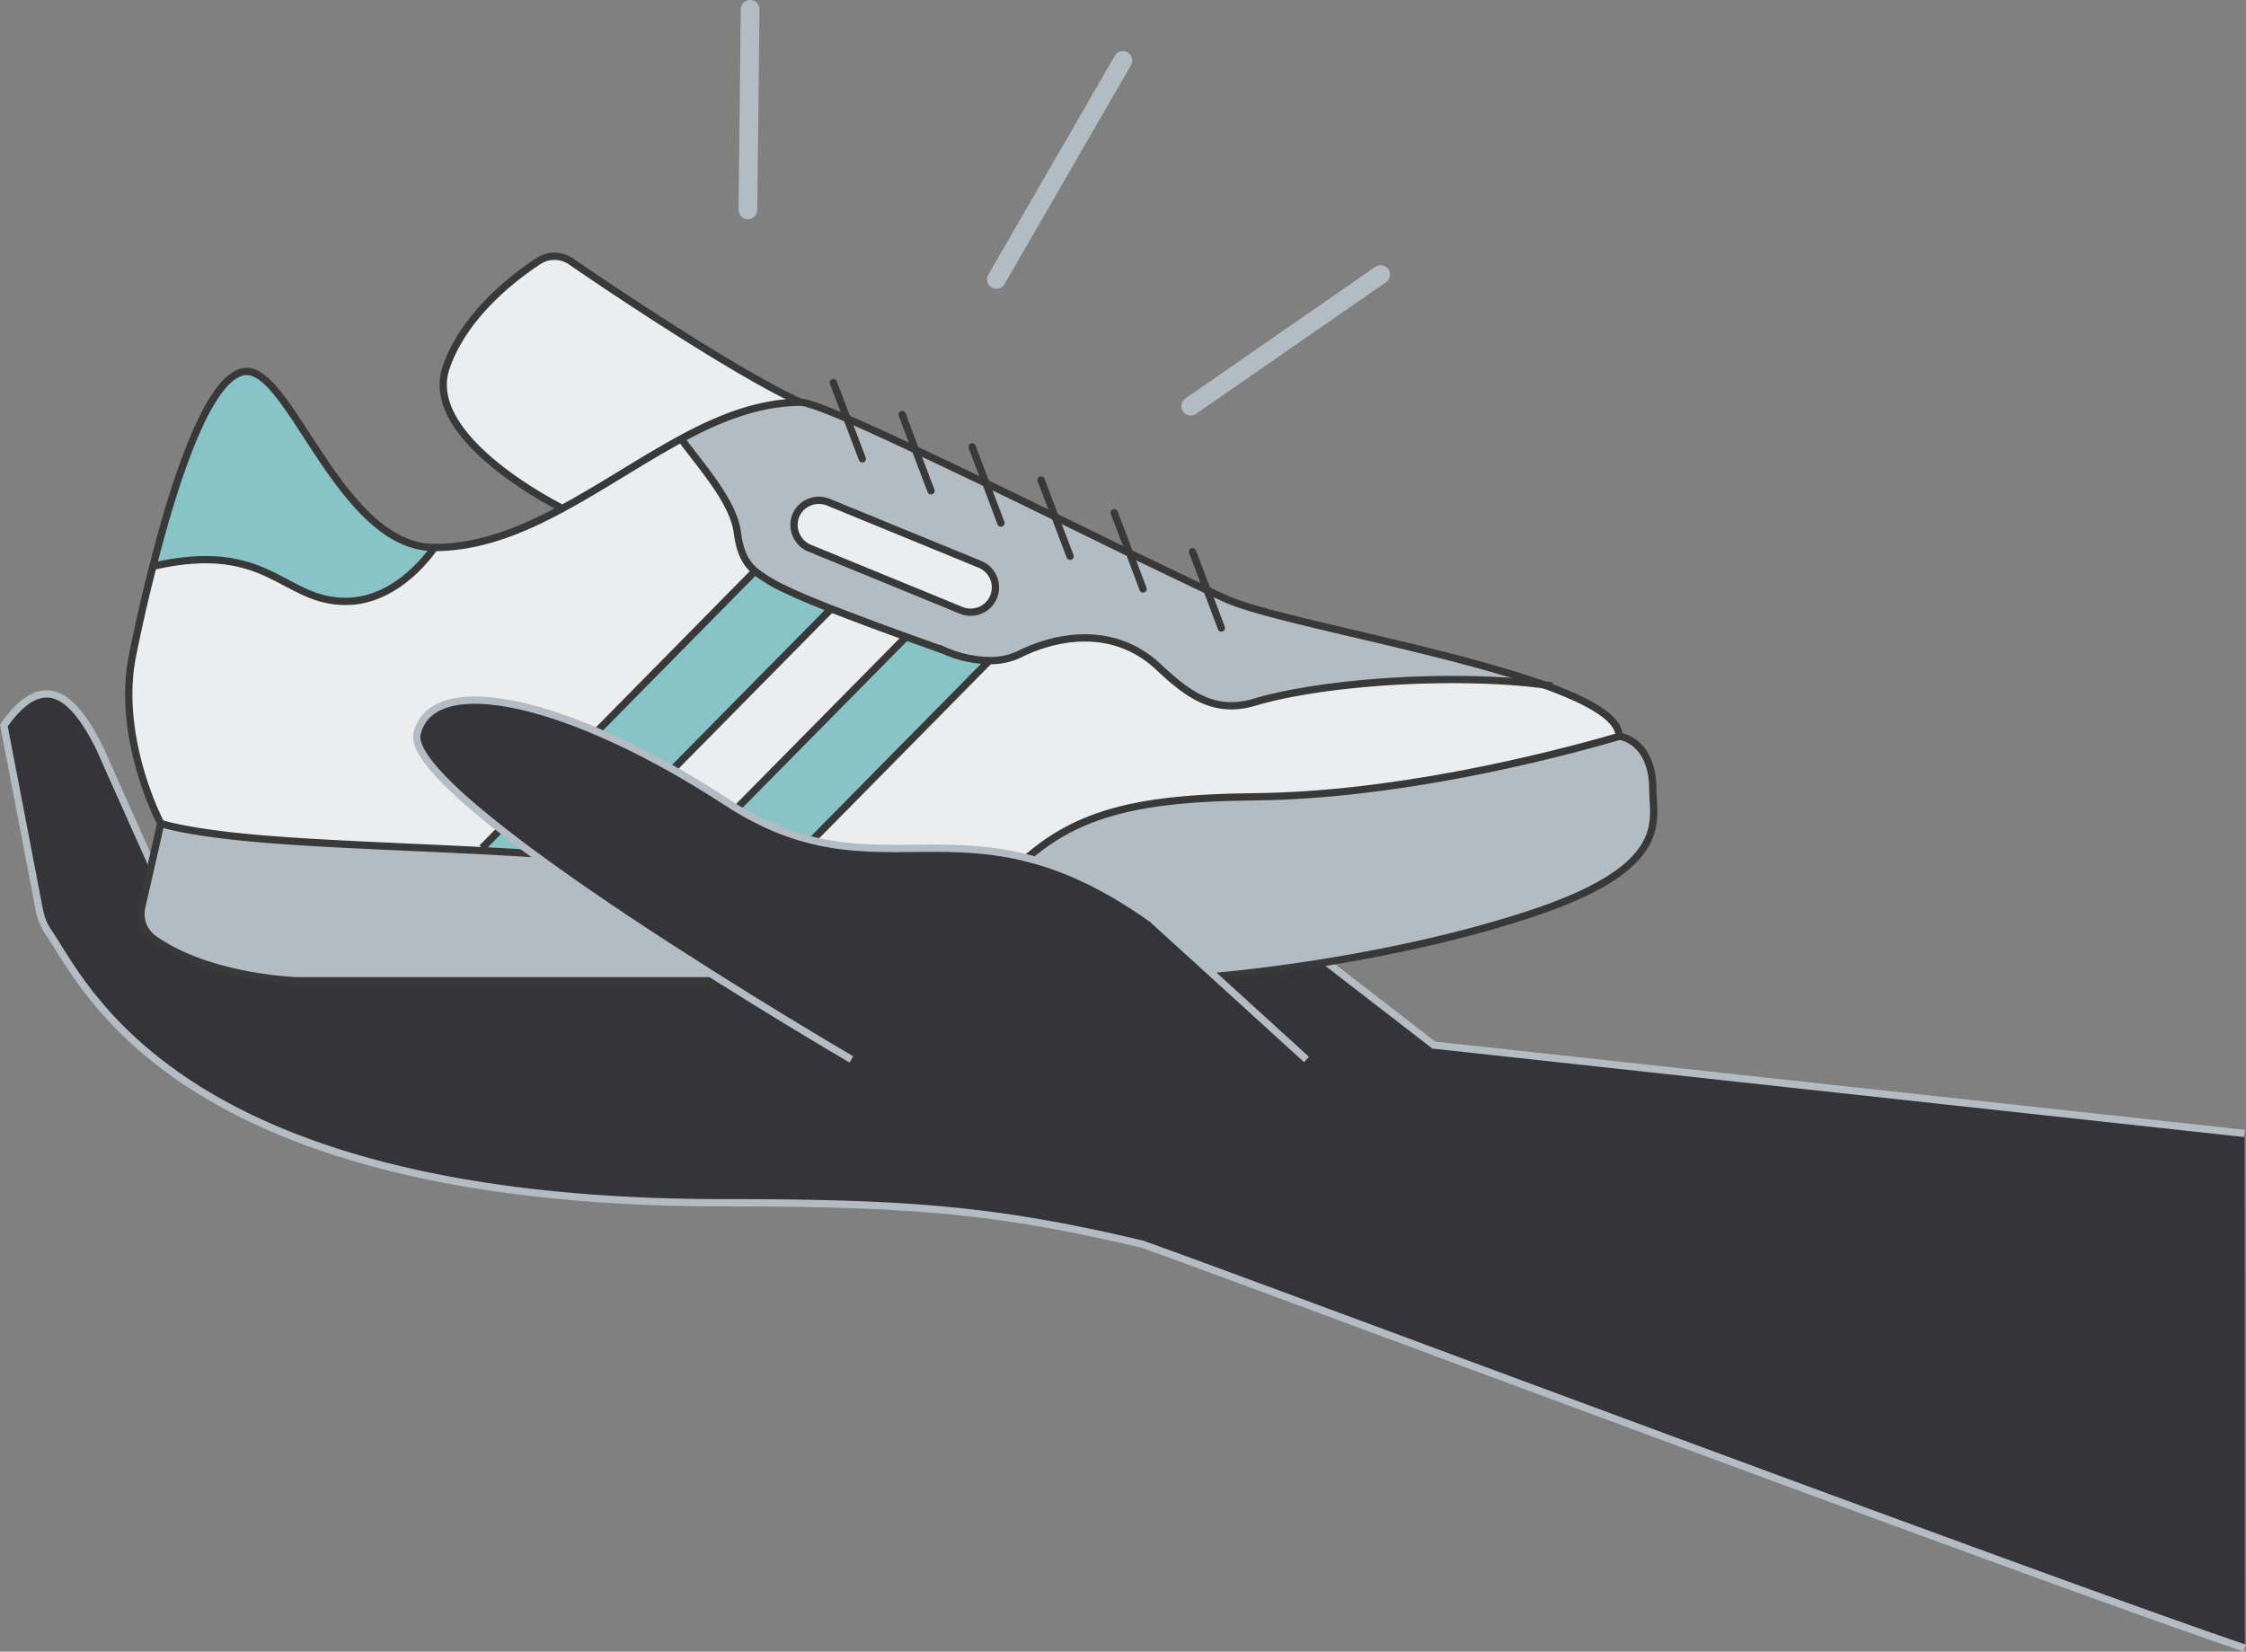 <svg xmlns="http://www.w3.org/2000/svg" viewBox="0 0 308.33 226.76"><rect x="0" y="0" width="308.33" height="226.76" fill="#808080" stroke="none"/><defs><style>.cls-1{fill:#343439;}.cls-1,.cls-2{stroke:#b2bcc2;}.cls-1,.cls-2,.cls-6,.cls-7{stroke-miterlimit:10;}.cls-2,.cls-6,.cls-7{fill:none;}.cls-2,.cls-7{stroke-linecap:round;}.cls-2{stroke-width:2.57px;}.cls-3{fill:#b2bcc2;}.cls-4{fill:#ebedef;}.cls-5{fill:#88c3c8;}.cls-6,.cls-7{stroke:#393939;}</style></defs><title>try</title><g id="Layer_2" data-name="Layer 2"><g id="Layer_1-2" data-name="Layer 1"><path class="cls-1" d="M308.17,226.28c-30.24-10.32-135.43-49.8-151.37-55.47-20-4.73-32-5.68-57.47-5.68-75.18,0-87.73-30-92.71-37.2a7.64,7.64,0,0,1-1.2-2.9L.53,99.6c5.36-7.6,9.46-4.3,13.1,3l8.49,19,3.46,3.36,1.13,6.26,7,1.63H155.15l19.68-6.37,22,17,111.3,12.13"/><line class="cls-2" x1="102.67" y1="28.82" x2="102.98" y2="1.28"/><line class="cls-2" x1="136.79" y1="38.36" x2="154.15" y2="8.3"/><line class="cls-2" x1="163.46" y1="55.76" x2="189.54" y2="37.69"/><path class="cls-3" d="M226.9,108.44c0,4.19,2.6,10.55-16.27,16.89s-43.21,9.35-55.13,9.35H127.2v-.08l5.89-7.7,3.27-4.3c8.65-10.38,17.31-13,36-13.2s39.14-5.14,49.91-8.29C222.27,101.1,226.9,101.6,226.9,108.44Z"/><path class="cls-4" d="M211.91,94c6.11,2.18,10.36,4.55,10.36,7.06-10.77,3.15-31.24,8.1-49.91,8.29s-27.36,2.82-36,13.2l-3.27,4.3-.08-.06a174,174,0,0,0-26.66-6.25l29.45-29.87a9.1,9.1,0,0,0,4.27-.92c4.72-2.34,12.7-4.1,19,1.81,4.08,3.85,7.7,6.45,13.15,4.83C182.1,93.51,200.19,92.5,211.91,94Z"/><path class="cls-3" d="M165.72,81.06c1.17.56,2.18,1,2.93,1.34,6.56,2.79,29.62,6.78,43.27,11.64-11.72-1.54-29.81-.53-39.69,2.4-5.44,1.62-9.07-1-13.15-4.83-6.31-5.92-14.29-4.16-19-1.81a9.1,9.1,0,0,1-4.27.92,15.74,15.74,0,0,1-6.2-1.4l-5.22-1.87c-3-1.09-6.92-2.54-10.3-3.85-2.48-1-4.69-1.9-6.06-2.57a21.6,21.6,0,0,1-4.38-2.62c-1.51-1.34-2.07-2.82-2.43-5.36-.59-4.24-5.16-9.3-7.54-12.59l-.11-.22c5.36-2.88,10.77-5,16.36-5,.81,0,3.1.84,6.36,2.23,2.6,1.12,5.81,2.6,9.38,4.27,3,1.42,6.34,3,9.69,4.61,3.15,1.51,6.36,3.07,9.49,4.61l10.24,5C159.3,78,163,79.8,165.72,81.06Zm-29.31.87a3.43,3.43,0,0,0-1.87-4.44l-20.82-8.54a3.54,3.54,0,0,0-1.31-.25,3.42,3.42,0,0,0-3.15,2.09,3.46,3.46,0,0,0,1.87,4.47l20.82,8.54A3.41,3.41,0,0,0,136.41,81.92Z"/><path class="cls-4" d="M134.54,77.48a3.41,3.41,0,1,1-2.6,6.31l-20.82-8.54a3.46,3.46,0,0,1-1.87-4.47,3.42,3.42,0,0,1,3.15-2.09,3.54,3.54,0,0,1,1.31.25Z"/><path class="cls-5" d="M135.79,90.72l-29.45,29.87c-4.3-.7-8.65-1.26-13-1.73l31-31.4,5.22,1.87A15.74,15.74,0,0,0,135.79,90.72Z"/><path class="cls-3" d="M133.09,126.89l-5.89,7.7v.08H40.77s-12.2-.36-19.74-5.81a4.18,4.18,0,0,1-1.56-4.35l2.6-11.44c9.1,2.48,25.29,2.76,44.08,3.71,4.63.25,9.43.53,14.32.89,4.24.31,8.57.7,12.92,1.17s8.65,1,13,1.73A174,174,0,0,1,133,126.84Z"/><path class="cls-4" d="M124.38,87.45l-31,31.4c-4.35-.47-8.68-.87-12.92-1.17L114.08,83.6C117.45,84.91,121.33,86.36,124.38,87.45Z"/><path class="cls-5" d="M114.08,83.6,80.47,117.68c-4.88-.36-9.69-.64-14.32-.89l0-.36,37.46-38A21.6,21.6,0,0,0,108,81C109.39,81.7,111.59,82.62,114.08,83.6Z"/><path class="cls-4" d="M77.26,69.78c5.53-3,10.89-6.62,16.3-9.55l.11.22c2.37,3.29,7,8.35,7.54,12.59.36,2.54.92,4,2.43,5.36l-37.46,38,0,.36c-18.79-.95-35-1.23-44.08-3.71,0,0-6.17-11.64-3.88-23.11.64-3.15,1.59-7.54,2.79-12.23h0c15.88-3.63,17.75,4.83,26.46,4.83,7.4,0,12.17-7.4,12.17-7.4C65.79,75.17,71.59,72.85,77.26,69.78Z"/><path class="cls-4" d="M78.35,35.87c6,4.1,23.2,15.6,31.57,19.37-5.58,0-11,2.12-16.36,5s-10.77,6.59-16.3,9.55c-2-1-19.18-10-16-19.32,2.4-7.09,9.07-12.28,12.65-14.63A4,4,0,0,1,78.35,35.87Z"/><path class="cls-5" d="M59.64,75.17s-4.77,7.4-12.17,7.4c-8.71,0-10.58-8.46-26.46-4.83h0C24.11,65.43,28.91,51,33.88,51,40,51,46.86,75.17,59.64,75.17Z"/><path class="cls-6" d="M21,77.74C24.11,65.43,28.91,51,33.88,51c6.14,0,13,24.17,25.76,24.17,6.14,0,11.95-2.32,17.61-5.39s10.89-6.62,16.3-9.55,10.77-5,16.36-5c.81,0,3.1.84,6.36,2.23,2.6,1.12,5.81,2.6,9.38,4.27,3,1.42,6.34,3,9.69,4.61,3.15,1.51,6.36,3.07,9.49,4.61l10.24,5c4.22,2,7.93,3.82,10.64,5.08,1.17.56,2.18,1,2.93,1.34,6.56,2.79,29.62,6.78,43.27,11.64,6.11,2.18,10.36,4.55,10.36,7.06,0,0,4.63.5,4.63,7.34,0,4.19,2.6,10.55-16.27,16.89s-43.21,9.35-55.13,9.35H40.77s-12.2-.36-19.74-5.81a4.18,4.18,0,0,1-1.56-4.35l2.6-11.44S15.9,101.43,18.19,90C18.83,86.81,19.78,82.43,21,77.74Z"/><path class="cls-6" d="M222.27,101.1c-10.77,3.15-31.24,8.1-49.91,8.29s-27.36,2.82-36,13.2l-3.27,4.3-5.89,7.7"/><path class="cls-6" d="M22.07,113.08c9.1,2.48,25.29,2.76,44.08,3.71,4.63.25,9.43.53,14.32.89,4.24.31,8.57.7,12.92,1.17s8.65,1,13,1.73A174,174,0,0,1,133,126.84"/><path class="cls-6" d="M21,77.74c15.88-3.63,17.75,4.83,26.46,4.83,7.4,0,12.17-7.4,12.17-7.4"/><path class="cls-6" d="M109.92,55.24C101.54,51.47,84.35,40,78.35,35.87a4,4,0,0,0-4.47,0c-3.57,2.34-10.24,7.54-12.65,14.63-3.15,9.32,14,18.31,16,19.32l.2.08"/><path class="cls-6" d="M93.67,60.46c2.37,3.29,7,8.35,7.54,12.59.36,2.54.92,4,2.43,5.36A21.6,21.6,0,0,0,108,81c1.37.67,3.57,1.59,6.06,2.57,3.38,1.31,7.26,2.76,10.3,3.85l5.22,1.87a15.74,15.74,0,0,0,6.2,1.4,9.1,9.1,0,0,0,4.27-.92c4.72-2.34,12.7-4.1,19,1.81,4.08,3.85,7.7,6.45,13.15,4.83,9.88-2.93,28-3.94,39.69-2.4l1.23.17"/><path class="cls-6" d="M136.41,81.92a3.41,3.41,0,0,1-4.47,1.87l-20.82-8.54a3.46,3.46,0,0,1-1.87-4.47,3.42,3.42,0,0,1,3.15-2.09,3.54,3.54,0,0,1,1.31.25l20.82,8.54A3.43,3.43,0,0,1,136.41,81.92Z"/><polyline class="cls-6" points="66.18 116.42 103.64 78.41 103.72 78.32"/><line class="cls-6" x1="80.47" y1="117.68" x2="114.08" y2="83.6"/><line class="cls-6" x1="93.39" y1="118.85" x2="124.38" y2="87.45"/><line class="cls-6" x1="106.34" y1="120.58" x2="135.79" y2="90.72"/><polyline class="cls-7" points="114.41 52.53 116.28 57.47 118.38 63"/><polyline class="cls-7" points="123.85 56.91 125.66 61.74 127.81 67.38"/><polyline class="cls-7" points="133.45 61.35 135.35 66.35 137.41 71.82"/><polyline class="cls-7" points="142.91 65.9 144.84 70.95 146.9 76.37"/><polyline class="cls-7" points="152.96 70.39 155.08 75.98 156.92 80.86"/><polyline class="cls-7" points="163.71 75.75 165.72 81.06 167.67 86.22"/><path class="cls-1" d="M116.88,145.45s-61.75-36-59.62-44.75,21-4.6,42.47,9.41,32.49-2.43,58.44,16.06l21.19,19.29"/></g></g></svg>